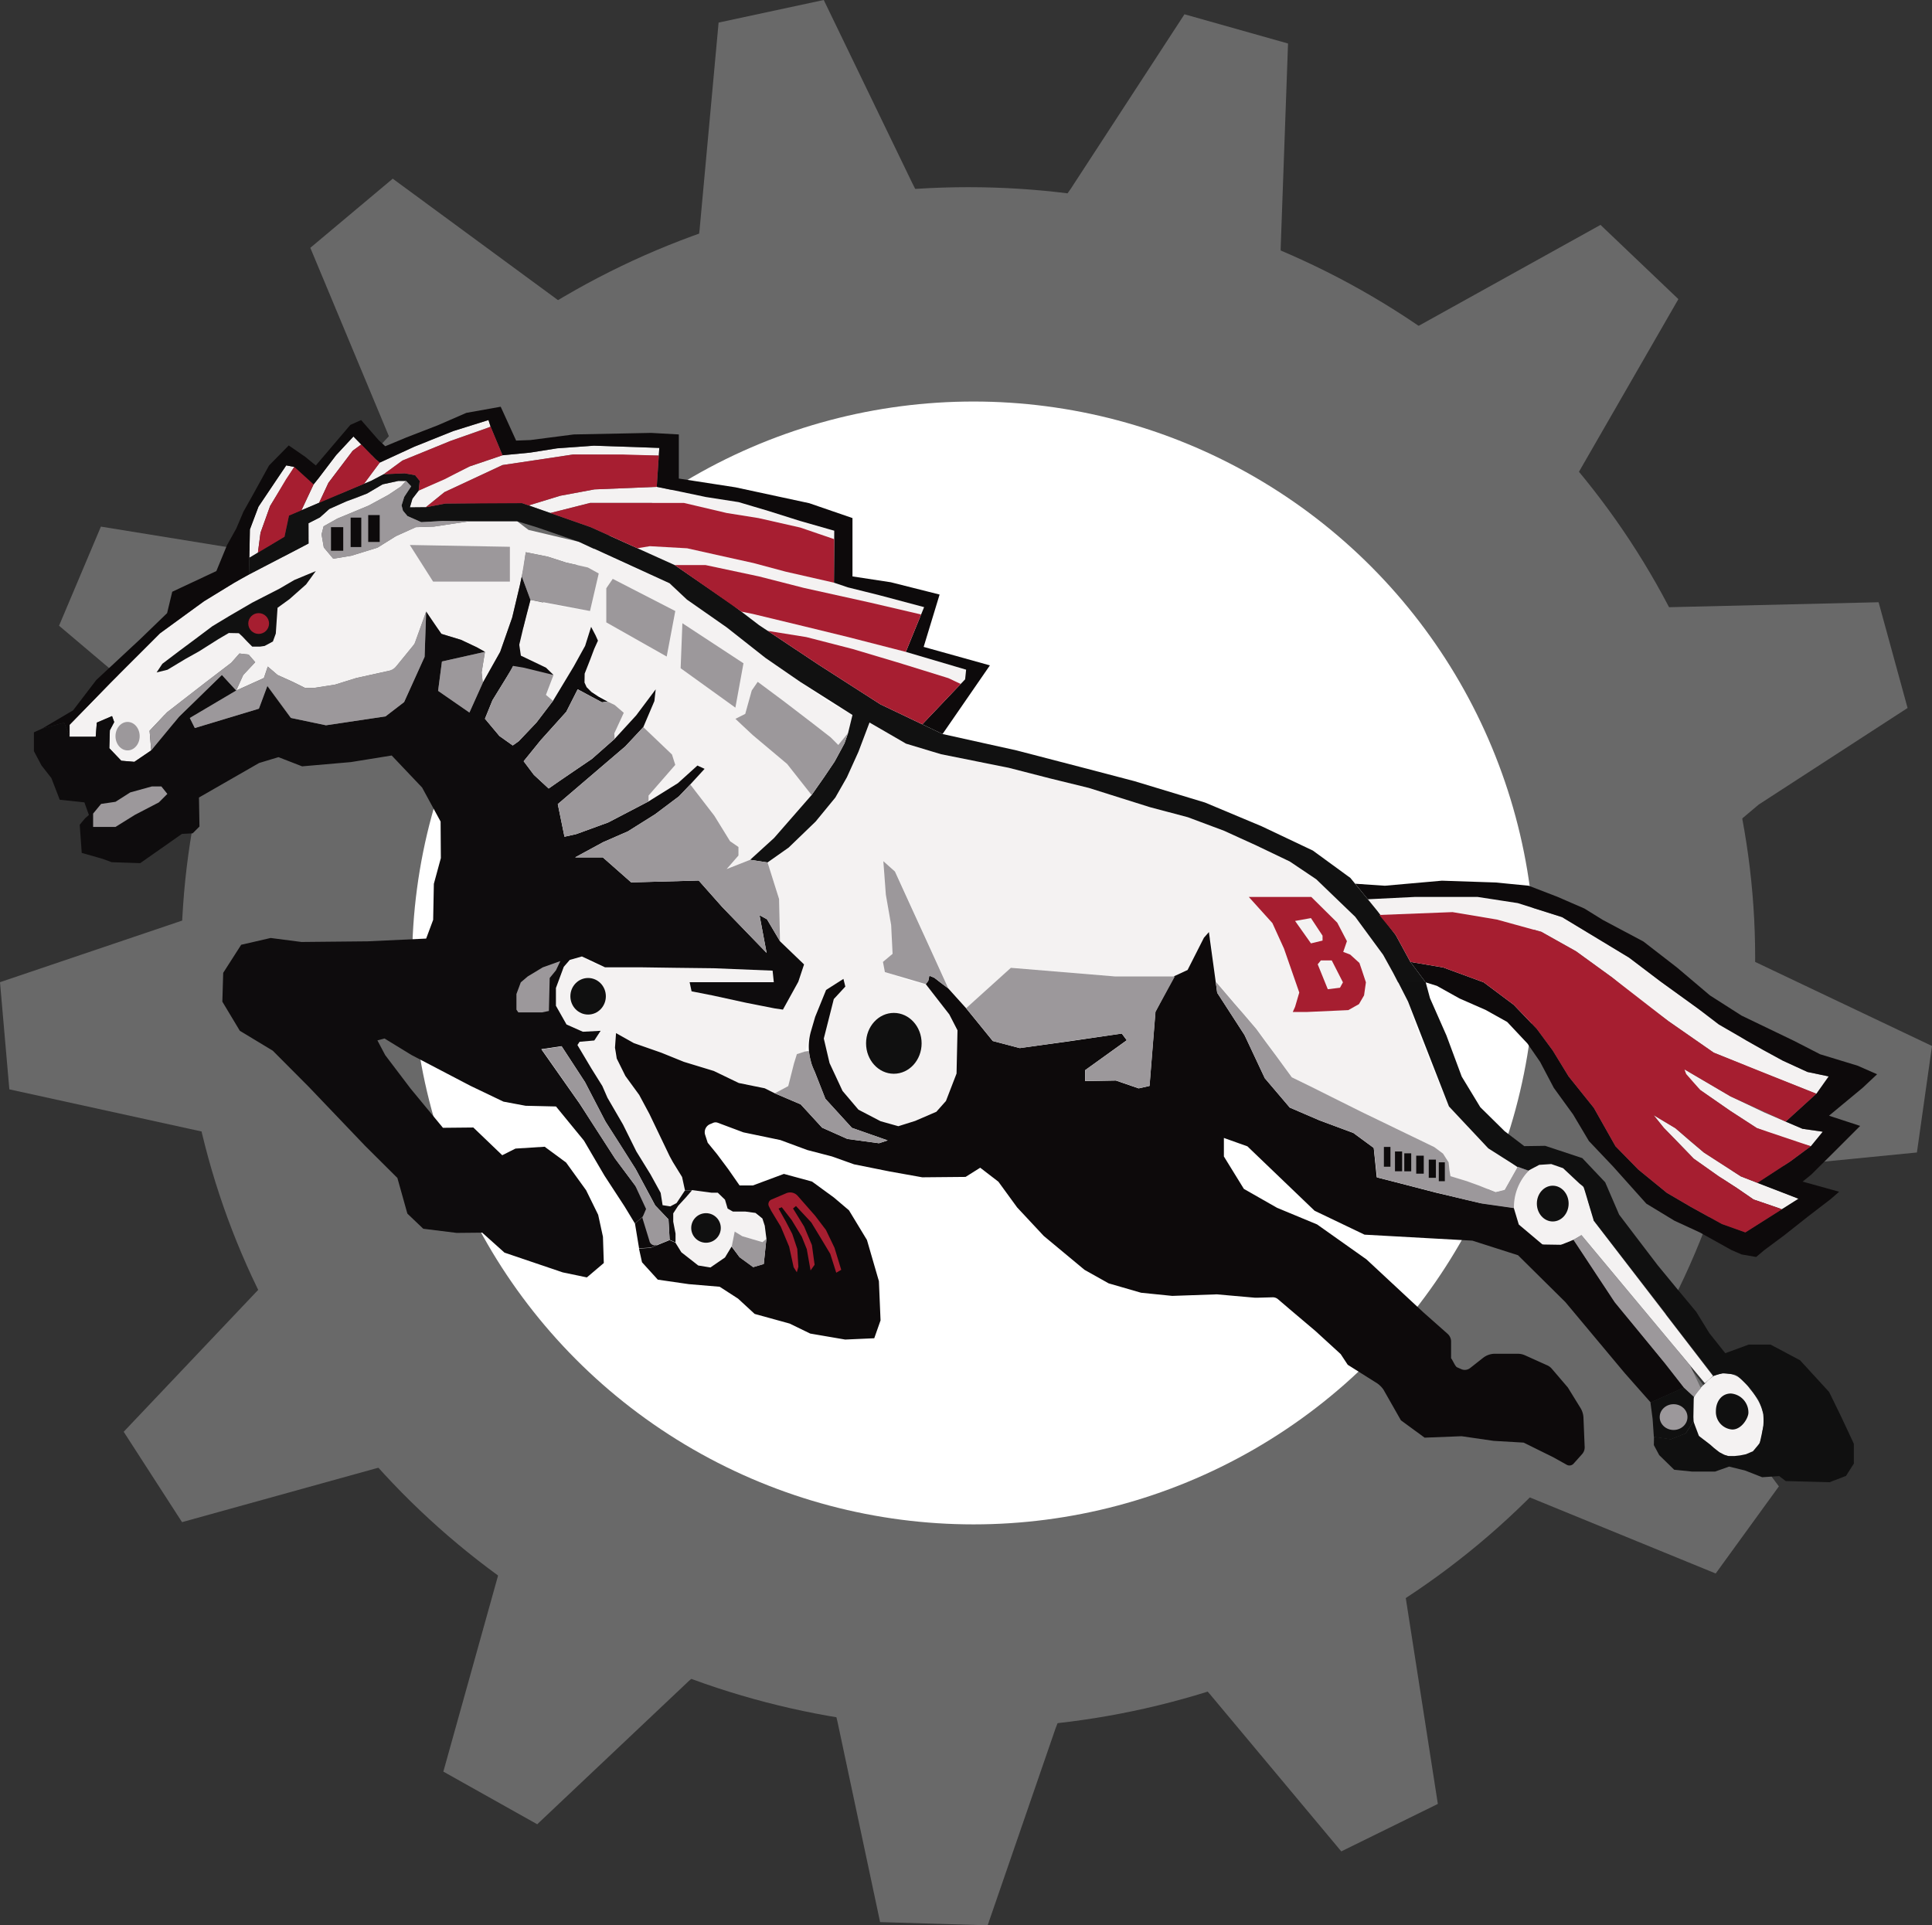<svg id="Layer_1" data-name="Layer 1" xmlns="http://www.w3.org/2000/svg" viewBox="0 0 386.75 385.42"><rect x="0" y="0" width="386.75" height="385.42" fill="#333333" stroke="none"/><defs><style>.cls-1{fill:#696969;}.cls-2{fill:#fff;}.cls-3{fill:#f4f2f2;}.cls-4{fill:#0d0a0b;}.cls-5{fill:#0e0c0d;}.cls-6{fill:#101010;}.cls-7{fill:#111;}.cls-8{fill:#9c989b;}.cls-9{fill:#a61e30;}.cls-10{fill:#a71e31;}</style></defs><g id="Gear"><ellipse class="cls-1" cx="193.82" cy="191.71" rx="157.53" ry="154.24"/><polygon class="cls-1" points="283.93 65.26 320.39 45.02 335.98 59.88 315.56 95.34 312.92 100.17 280.19 69.91 278.55 68 283.93 65.26"/><polygon class="cls-1" points="214.34 37.8 237.11 2.86 257.84 8.71 256.37 49.6 256.29 55.11 213.21 43.66 210.87 42.73 214.34 37.8"/><polygon class="cls-1" points="140.04 46.05 143.85 4.52 164.9 0 182.71 36.84 185.22 41.74 141.78 51.75 139.28 52.03 140.04 46.05"/><polygon class="cls-1" points="78.17 88.09 62.12 49.61 78.62 35.77 111.59 60 116.09 63.17 82.38 92.33 80.29 93.74 78.17 88.09"/><polygon class="cls-1" points="43.66 152.2 11.82 125.26 20.2 105.42 60.59 111.97 66.05 112.73 49.33 154.05 48.12 156.26 43.66 152.2"/><polygon class="cls-1" points="42.61 227 1.87 218.07 0 196.62 38.76 183.51 43.94 181.64 48.48 225.98 48.45 228.5 42.61 227"/><polygon class="cls-1" points="76.62 293.57 36.44 304.71 24.76 286.62 52.91 256.92 56.6 252.84 81.34 289.92 82.49 292.17 76.62 293.57"/><polygon class="cls-1" points="137.85 336.55 107.54 365.19 88.75 354.65 99.75 315.24 101.11 309.9 140.32 331.12 142.38 332.56 137.85 336.55"/><polygon class="cls-1" points="211.3 346 197.71 385.42 176.18 384.78 167.67 344.76 166.41 339.4 210.97 340.04 213.47 340.37 211.3 346"/><polygon class="cls-1" points="281.41 319.91 287.83 361.12 268.5 370.62 242.27 339.23 238.64 335.08 278.34 314.8 280.7 313.92 281.41 319.91"/><polygon class="cls-1" points="331.17 264.12 356.1 297.55 343.45 314.99 305.58 299.49 300.44 297.51 326.06 261.04 327.74 259.16 331.17 264.12"/><polygon class="cls-1" points="349.09 191.49 386.75 209.39 383.73 230.71 343.01 234.72 337.54 235.38 343.13 191.15 343.74 188.71 349.09 191.49"/><polygon class="cls-1" points="333.48 121.57 376.06 120.56 381.86 141.73 352.05 161.07 347.84 164.62 328.31 124.55 327.47 122.17 333.48 121.57"/><circle class="cls-2" cx="194.88" cy="192.77" r="112.39"/></g><g id="Bronco_white" data-name="Bronco white"><polygon class="cls-3" points="341.28 276.9 316.21 246.82 319.02 244.37 342.92 275.45 341.28 276.9"/><path class="cls-3" d="M347.82,275.56a8.69,8.69,0,0,1,2.49,2.49,14.11,14.11,0,0,1,1.65,2.34,8.55,8.55,0,0,1,1,2.76,10.14,10.14,0,0,1-.14,3.25,6.91,6.91,0,0,1-.9,3.1,3.93,3.93,0,0,1-1,1.11,5.54,5.54,0,0,1-2.55.83,6.41,6.41,0,0,1-2,.13,5.81,5.81,0,0,1-2.2-.82,13.65,13.65,0,0,1-1.87-1.52c-1.61-1.35-1.72-1.15-2.21-1.73-.79-.94-.91-2-1.1-3.52-.24-2-.43-3.09.14-4.34a11.07,11.07,0,0,1,2.22-2.7,7.33,7.33,0,0,1,1.64-1.45,5.22,5.22,0,0,1,3.32-.48A5.36,5.36,0,0,1,347.82,275.56Z"/><path class="cls-3" d="M319,244.37c.1-.52-.07-.5-1.09-3.93a13.5,13.5,0,0,0-.9-2.76,9.24,9.24,0,0,0-2.57-2.82,10.37,10.37,0,0,0-2.43-1.61,5.12,5.12,0,0,0-3.53-.64,6.06,6.06,0,0,0-1.86,1.22,9.2,9.2,0,0,0-1.92,1.92,8.44,8.44,0,0,0-1.22,2.57,8.68,8.68,0,0,0,.51,6.86,6.94,6.94,0,0,0,2.18,2.95,6.64,6.64,0,0,0,2.57,1,8.34,8.34,0,0,0,3.72.06,8.73,8.73,0,0,0,2.5-1C316.78,247.19,318.7,246.11,319,244.37Z"/><path class="cls-3" d="M301.22,238.31l2.6-4.62-7.22-5.59-6.54-6.54-3.47-8.28-3-7.51-1.72-5.21L278.51,194l-3-5.29-4.23-5.2-3.66-4-4.14-3.47-5.3-3.56-6.64-3.18-6.55-3-7.22-2.7-7.6-2-6.2-2.05-6-1.83-7.7-1.9-8.37-2.14-6.65-1.35L188.42,151l-7-2.12-4.14-2.4-3.18-1.83-2.26,5.92-2.31,5.1-2.31,4.05-3.95,4.81-5.39,5.2-4.23,3L156,180l.19,8.47,4.82,4.55-1.16,3.5-3.08,5.58-1.64-.24-1.31-.72a4.38,4.38,0,0,0-2.24-.52l-2.18.11-3-.75-3.67-.71-4.23-.83-.38-1.83h16.85l-.25-2.31-11.79-.48-7.7-.1-7-.09h-7l-1.45-.39-1.54-.69-1.63-1.09-2.43.69-1.29,1.37-1.56,4.24v3.56l2.11,3.75,3.28,1.45,3.56-.19,3.08.48,3.56,2,5.49,1.92,4.52,1.83,6,1.83,5,2.41,5.2,1.06,2,1,2.69-1.44,1.16-4.53.58-1.87,1.63-.53,2-6.94,2.21-5.39,3.47-2.21.38,1.54L166.9,200l-1.16,4.05-.86,3.85,1.15,4.91,2.6,5.58,3.18,3.75,4.43,2.31,3.56,1,3.37-1.06,4.24-1.83,1.92-2.12,2.12-5.49.19-8.66L190,203.14l-2.21-3.27-2.5-2.79-4-1.06-4.11-1.46-.38-2,1.92-1.62-.28-5.77-1.06-6.07-.39-5.2,2.22.58,10.68,23.39,3.56,3.95,9-8.09,20.89,1.74h11.93l2.7-1.25,3.27-6.45,1.16.29.77,8.08,8.47,9.92,7,9.62,13.66,6.88L288.84,231l1.13,1.72.17,1.6.2,1.16,3.27,1,2.41.87,3.37,1.35Z"/><polygon class="cls-3" points="363.6 218.95 352.52 214.59 343.05 210.72 334.02 204.44 326.98 199.26 322.77 195.71 315.49 190.43 308.53 186.53 299.65 184.08 290.76 182.59 276.1 183.16 273.81 180.02 283.13 179.56 287.85 179.56 295.82 179.56 303.83 180.79 312.69 183.59 320.3 188.18 326.12 191.71 332.38 196.46 339.66 201.72 349.6 208.29 352.93 210.17 356.87 212.32 361.81 214.59 366.06 215.48 367.18 215.71 366.06 218.06 363.6 218.95"/><polygon class="cls-3" points="152.63 248.66 148.59 247.47 147.07 246.54 146.48 249.51 145.15 251.7 144.23 252.89 142.24 253.68 139.8 253.28 138.14 252.16 136.43 250.64 135.23 248.72 135.23 246.94 134.77 244.56 134.77 242.9 135.76 241.38 137.28 239.73 138.54 238.27 140.26 238.27 142.44 238.79 143.7 238.79 145.15 240.19 145.68 241.98 146.74 242.57 148.26 242.57 149.25 242.57 150.25 242.57 151.24 242.84 151.7 243.43 152.63 243.96 153.09 245.41 153.42 247.99 152.63 248.66"/><path class="cls-3" d="M133.51,241.5h.67a1.5,1.5,0,0,0,1.25-.67l1.7-2.56v-.58a4,4,0,0,0-.57-2l-1.85-3a12.4,12.4,0,0,1-.62-1.13L130,223.07,128,219.21l-2.77-3.8-1.73-3.49a3.62,3.62,0,0,1-.35-2.17l.3-2.15-.09-.77-3.08-.48L119,208.29l-3,.26a.49.49,0,0,0-.45.53l0,.12.07.22a10.8,10.8,0,0,0,1.7,3.15l1,1.3,2.21,3.54,1,2.34,3.11,5.34,2.67,5.4,2.84,4.59,2,3.71.4,2.47Z"/><path class="cls-3" d="M109.81,197.56l1.13-1.82a2.45,2.45,0,0,0,.13-2.29h0l-3.81.33-2.81,1.73a1.22,1.22,0,0,0-.39.58v1.47Z"/><polygon class="cls-3" points="362.49 229.46 357.75 228.18 351.68 225.82 346.36 222.37 340.35 218.2 337.19 215 337.19 214.07 346.41 219.48 353.28 222.75 360.83 225.97 364.87 226.55 364.87 228.05 362.49 229.46"/><polygon class="cls-3" points="64.78 105.36 67.54 103.81 73.8 101.21 77.76 99.06 80.25 97.4 81.29 96.27 79.75 96.27 76.59 96.96 73.49 98.79 71.2 99.71 69.32 100.37 65.92 101.89 64.04 103.57 61.75 104.74 61.75 107.53 61.77 108.8 48.15 115.89 40.85 120.36 32.02 126.79 22.43 136.38 13.93 145.09 13.93 147.49 19.16 147.49 19.38 144.66 22.43 143.35 22.86 144.55 21.99 146.19 21.88 149.78 24.28 152.29 26.9 152.51 30.27 150.22 29.95 146.29 33.44 142.59 41.17 136.59 46.3 132.67 47.93 130.82 49.78 131.04 51.09 132.56 48.69 135.12 47.28 138.23 52.83 135.72 53.6 133.43 55.56 135.12 58.61 136.49 61.01 137.68 63.08 137.68 67.1 137.05 71.36 135.72 78.77 134.09 83.02 128.86 85.31 122.43 86.95 125.04 88.36 126.89 92.29 128.09 95.43 129.57 97.08 130.49 96.41 134.6 96.64 136.7 100.13 130.49 102.53 123.63 104.06 117.19 104.82 113.71 105.25 110.55 109.64 111.43 113.32 112.62 117.68 113.6 119.86 114.8 118.11 122.32 112.67 121.45 106.19 120.08 105.36 123.08 103.95 129.07 104.27 131.25 109.29 133.65 110.81 135.12 109.29 139.1 110.7 140.3 114.84 133.43 117.13 129.29 118.33 125.48 119.23 127.2 119.7 128.25 118.96 129.88 118.15 132.03 117.53 133.6 117.04 134.85 117.01 136.64 117.43 137.56 118.38 138.51 119.91 138.62 120.41 139.41 121.62 140.44 123.04 141.12 124.87 142.69 120.82 148.69 123.04 147.91 127.35 143.21 131.26 137.99 131 140.34 128.78 145.56 134.52 151.04 135.18 153.12 129.83 159.26 129.83 160.43 135.7 156.78 139.61 153.25 141.05 153.91 138.18 157.04 143 163.3 146.14 168.39 147.83 169.56 147.83 171.26 145.47 173.97 150.16 172.12 154.95 167.76 162.47 159.15 162.47 157.41 157.57 152.94 150.7 147.17 148.74 145.2 147.21 143.9 149.18 142.91 150.48 138.23 151.68 136.49 156.8 140.3 162.47 144.64 166.28 147.6 167.81 149.13 169.77 146.73 170.65 143.13 165.96 140.52 160.18 136.49 153.21 131.69 145.47 125.59 137.51 120.03 134.03 116.76 127.6 113.93 121.17 110.98 115.94 108.48 105.8 106.08 103.51 104.34 94.03 104.34 86.84 105.42 83.24 105.53 79.27 107.32 75.57 109.63 70.33 111.25 66.71 111.85 64.82 109.59 64.37 106.98 64.78 105.36"/><polygon class="cls-3" points="356.14 241.87 351.03 240.12 347.67 237.81 344.03 235.46 339.05 231.94 335.35 228.09 333.07 225.78 331.04 223.25 335.38 225.85 338.37 228.45 341.08 230.72 343.93 232.56 348.48 235.49 351.8 236.79 357 238.79 360.04 239.97 356.69 242.09 356.14 241.87"/><polyline class="cls-3" points="135.07 113.12 141.25 113.12 151.92 115.39 160.6 117.61 167.6 119.17 176.83 121.24 184.39 123.01 184.99 121.54 166.94 116.64 158.02 114.61 148.83 112.27 137.55 109.76 130.09 109.34 127.59 109.75 135.07 113.12 141.25 113.12"/><polyline class="cls-3" points="153.68 126.29 161.4 127.53 170.65 129.91 176.62 131.69 180.1 132.73 183 133.62 189.84 135.75 192.32 136.92 193.2 135.99 193.4 134.06 186.74 132.09 181.33 130.5 175.32 128.95 170.65 127.75 165.78 126.56 160.07 125.17 155.94 124.17 153.07 123.48 148.42 122.44 153.68 126.29"/><polyline class="cls-3" points="135.07 113.12 141.25 113.12 154.19 115.97 161.9 117.91 165.77 118.76 171.34 120 178.95 121.77 184.39 123.01 184.99 121.54 177.48 119.54 166.94 116.64 137.55 109.76 130.09 109.34 127.59 109.75 135.07 113.12"/><polyline class="cls-3" points="110.16 102.7 118.13 100.68 136.91 100.68 145.5 102.7 151.83 103.71 158.78 105.28 160.21 105.61 166.99 107.93 167 106.24 159.24 104 147.87 100.52 142.07 99.62 137.92 98.78 131.47 97.46 118.99 97.97 112.16 99.24 105.82 101.18 110.16 102.7"/><polyline class="cls-3" points="85.24 101.54 88.97 98.52 100.59 93.1 114.75 90.98 131.88 91.2 131.98 89.67 118.89 89.22 111.52 89.75 106.11 90.61 100.59 91.14 94.03 93.36 83.81 98.21 82.56 99.84 82.05 101.57 85.24 101.54"/><polyline class="cls-3" points="76.82 94.93 80.55 92.2 90.18 88.27 98.21 85.42 97.78 84.09 90.73 86.3 82.94 89.42 76.02 92.61 72.87 96.85 74.27 96.27 76.82 94.93"/><polyline class="cls-3" points="63.88 100.65 65.75 96.65 70.61 90.23 72.32 88.98 70.75 87.38 67.3 91.09 62.77 96.98 60.34 102.15 63.88 100.65"/><polyline class="cls-3" points="54.07 101.3 58.91 93.47 57.3 93.16 51.74 101.43 50.02 105.99 49.92 111.65 51.63 110.63 52.15 106.66 54.07 101.3"/></g><g id="Bronco_black" data-name="Bronco black"><path class="cls-4" d="M185.82,196.35l-.5.66,4.71,6.06,1.64,3.18-.19,8.66-2.12,5.49-1.92,2.16-4.24,1.83-3.37,1.06-3.56-1-4.43-2.31-3.18-3.75-2.6-5.58-1.15-4.91,2-7.9,2.31-2.5-.38-1.54-3.47,2.21-2.19,5.39-.82,2.81a11.18,11.18,0,0,0,.65,8l.07.14,2.14,5.45,5.31,5.82,7.16,2.51-1.73.57-6.33-.86-5.06-2.26-4.28-4.66-5.2-2.22-2-1-5.2-1.06-5-2.41-6-1.83-4.52-1.83-5.49-1.92-3.56-2-.21,2.92.35,2.17,1.73,3.49,2.77,3.8L130,223l4.07,8.49.62,1.13,1.85,3,.57,2.62h1.41l3.9.52h1.26l1.45,1.4.53,1.79,1.06.59h2.51l2,.27,1.39,1.12.47,1.45.33,2.58-.53,5.06-2.12.63-2.73-2-1.59-2.11-1.32,2.19-2.91,2-2.45-.4-3.37-2.64-1.19-1.92-1.18-.52-3.81,1.56-2.31.13.61,2.75,3.16,3.48,6.21.9,6.18.52,3.68,2.38,3.32,3.06,7,1.93,4.12,2,7,1.2,5.82-.26,1.26-3.58-.33-7.85-2.39-8.24-3.6-5.94-3-2.55-4.4-3.21L156.92,235l-6.21,2.31h-2.66l-2.27-3.26-2.24-3-1.87-2.29-.51-1.57a1.75,1.75,0,0,1,1-2.16l.61-.26a1.27,1.27,0,0,1,.94,0l5.1,1.91,7.4,1.54,5.4,2,4.92,1.28,4.43,1.58,7.12,1.43,6.54,1.17,8.67-.08,2.93-1.84,3.64,2.8,3.75,5.15,5.33,5.71,8.17,6.79,4.82,2.7,6.5,1.88,6.23.63,8.92-.31,7.59.67h.71l2.86-.08a1.62,1.62,0,0,1,1.11.4l2.48,2.12,5,4.23,5.05,4.62,1.41,2.14,5.46,3.44a5.07,5.07,0,0,1,1.68,1.51l3.51,6.17,4.74,3.47,7.4-.29,6.42.93,6,.35,5.93,2.93,2.67,1.49A1.11,1.11,0,0,0,315,293l1.7-1.9a2,2,0,0,0,.52-1.43l-.24-5.85a4.05,4.05,0,0,0-.62-2l-2.51-4.07L310.64,274a2.54,2.54,0,0,0-.93-.69l-4.44-2a3.65,3.65,0,0,0-1.49-.31h-4.51a3.88,3.88,0,0,0-2.42.85l-2.54,2a1.73,1.73,0,0,1-1.8.23l-.88-.39c-.4-.28-.88-1.52-1.15-1.78v-3.35a2.08,2.08,0,0,0-.71-1.56l-4.83-4.28-11.4-10.61-9.89-7-8-3.32L249,238l-4-6.49v-3.71l4.71,1.68,13.44,12.89,10,4.79,21.6,1.2,9.13,2.92,9.48,9.38,11.91,14.25,5.18,5.86,6.67-3-3.78-4.84-10-12.22L315,248.19l-2.5,1-3.72-.06-4.75-4-1-3.33-6.4-.9-9.21-2.16-8.6-2.23-3.22-.82L275,229.8l-4.08-3-6.81-2.53-5.92-2.55-5-5.88-4.06-8.65-5.47-8.45L242,186.59l-1,1.14-3.27,6.45-2.7,1.25-3.74,7.13-1.18,14.83-2.17.49-4.56-1.57-6.16.11v-2.18l8.34-6-1-1.34-10.69,1.57-9.74,1.34-5.4-1.42-5.35-6.58-3.56-3.95-1.63-1.22-1.15-.9-1-.42Z"/><polygon class="cls-5" points="139.61 153.25 135.7 156.78 129.83 160.43 121.76 164.64 115.34 166.98 113 167.5 111.66 160.97 125.18 149.41 128.78 145.56 131 140.34 131.26 137.99 127.35 143.21 123.04 147.91 118.48 151.93 112.11 156.26 109.83 157.85 106.88 155.12 104.83 152.39 108.24 148.18 113.36 142.49 115.64 137.99 120.51 140.6 121.62 140.44 119.8 139.45 118.38 138.51 117.43 137.56 117.01 136.64 117.04 134.85 118.15 132.03 118.96 129.88 119.7 128.25 119.23 127.2 118.33 125.48 117.13 129.29 114.84 133.43 110.7 140.3 107.39 144.64 103.85 148.37 102.64 149.23 99.97 147.33 97.08 143.88 98.59 140.17 102.26 134.21 102.73 133.31 104.28 134.77 110.81 135.12 109.29 133.65 104.27 131.25 103.95 129.07 104.8 125.48 106.19 120.08 104.45 115.39 104.06 117.19 102.53 123.63 100.13 130.49 96.64 136.7 93.97 142.64 87.7 138.3 88.47 132.42 97.08 130.49 95.43 129.57 92.29 128.09 88.36 126.89 85.31 122.43 84.99 131.49 80.89 140.55 77.17 143.41 65.25 145.19 58.2 143.72 53.48 137.3 51.78 141.87 39 145.74 38 143.72 47.28 138.23 44.42 135.12 35.83 143.49 30.27 150.22 26.9 152.51 24.28 152.29 21.88 149.78 21.99 146.19 22.86 144.55 22.43 143.35 19.38 144.66 19.16 147.49 13.93 147.49 12.85 144.67 8.46 145.84 6.79 146.6 6.79 150.37 8.3 153.22 10.29 155.77 11.96 160.1 16.89 160.62 17.8 163.15 17.04 163.8 15.96 165.1 16.36 170.74 20.45 171.9 22.37 172.6 28.07 172.79 36.41 166.94 38.57 166.82 39.93 165.46 39.83 159.65 51.87 152.74 55.74 151.57 60.48 153.41 70.24 152.56 78.41 151.24 84.5 157.66 88.2 164.46 88.25 171.78 86.85 176.93 86.71 184.14 85.31 187.89 73.61 188.44 60.35 188.57 54.18 187.77 48.28 189.13 44.68 194.75 44.51 200.52 48.01 206.35 54.6 210.33 61.83 217.59 73.05 229.34 79.55 235.81 81.55 242.95 84.73 245.98 91.42 246.81 96.53 246.76 100.99 250.76 106.15 252.51 112.64 254.71 117.48 255.72 120.87 252.84 120.7 247.58 119.74 243.18 117.33 238.27 113.32 232.72 109.03 229.56 103.19 229.93 100.54 231.26 94.75 225.71 88.67 225.77 82.2 217.93 77.11 211.22 75.55 208.27 76.97 207.89 82.36 211.19 94.14 217.35 100.78 220.53 105.22 221.36 111.3 221.5 116.9 228.34 121 235.34 125.02 241.5 127.11 244.94 130.57 241.9 123.11 231.9 116.05 220.96 108.36 210.03 112.42 209.43 117.1 216.61 121.2 224.51 127.24 234.01 131.16 241.31 133.82 244.1 134.05 248.2 135.23 248.72 135.23 246.94 134.77 244.56 134.77 242.9 135.76 241.38 137.28 239.73 138.54 238.27 137.14 238.27 135.44 240.83 134.18 241.5 132.64 241.26 132.25 238.79 130.21 235.08 127.38 230.49 124.7 225.09 121.6 219.75 120.58 217.41 118.37 213.87 115.59 209.2 116.02 208.55 118.97 208.29 120.24 206.35 116.68 206.54 113.41 205.09 111.29 201.34 111.29 197.78 112.86 193.54 114.06 192.16 116.49 191.47 121.11 193.64 128.14 193.64 135.16 193.74 142.87 193.83 154.66 194.31 154.9 196.62 153.45 196.62 142.2 196.62 138.05 196.62 138.44 198.45 142.67 199.28 149.36 200.74 155.09 201.87 156.73 202.11 157.11 201.42 159.81 196.53 160.96 193.06 156.15 188.44 153.54 184.03 152.04 183.21 153.46 190.76 144.57 181.57 139.87 176.27 126.35 176.64 120.67 171.63 115.14 171.63 120.74 168.59 125.69 166.43 131.12 163.02 135.91 159.42 138.18 157.04 141.05 153.91 139.61 153.25"/><path class="cls-5" d="M331.07,287.65"/><path class="cls-6" d="M331.07,289.29l1.07,2,3,2.93,3.59.37h4.59l2.81-1,3.19.78,3.44,1.35,3.41-.23,1.3,1,8.77.23,3.29-1.26L371.1,293v-4l-2.53-5.4-2.41-4.94-5.82-6.35-5.9-3.14h-4.39l-4.68,1.72-3.18-4-2.64-4.29L335.72,258l-3.9-4.74-4.18-5.48-3.52-4.63-2.79-6.47-4.58-4.84-7.43-2.46-4.19.06-3.94-3-4.86-4.79-3.72-6.13-3.06-8.23-3.29-7.46-.88-3.26h-5.52l2,3.92,8.19,21,7.88,8.4,5.88,3.73,2.17.7,2.15-1.13,2.4-.16,2.36.82,3.3,3.09.83.67,2,6.69,24,31.11,1.79-.51,2.56.25.55.33,2.49,2.49,1.65,2.34.58,1.46.39,1.3v2.32l-.75,3.49-1.37,1.64-1.41.6-1.14.23-1.14.13H346l-.83-.25-1-.53-1.08-.85-.73-.65-1.5-1.15-.77-.6L339,284.56l-1.54,2.36-3,1.19-3.36-.5Z"/><path class="cls-6" d="M350,282.8c0,1-1.31,3.37-3.22,3.37a3.53,3.53,0,0,1-3.29-3.69c0-1.91,1.14-3.52,3-3.52A3.81,3.81,0,0,1,350,282.8Z"/><ellipse class="cls-6" cx="310.83" cy="240.94" rx="3.18" ry="3.58"/><ellipse class="cls-6" cx="178.93" cy="208.86" rx="5.56" ry="6.09"/><circle class="cls-6" cx="141.33" cy="245.82" r="2.96"/><ellipse class="cls-6" cx="117.73" cy="199.44" rx="3.55" ry="3.66"/><polygon class="cls-6" points="330.82 284.03 330.39 280.75 337.06 277.75 339.06 279.6 338.97 284.6 337.44 286.96 334.43 288.15 331.07 287.65 330.82 284.03"/><polygon class="cls-4" points="277.23 177.31 288.64 176.3 299.39 176.66 306.02 177.31 311.85 179.56 317.18 181.88 320.86 184.16 328.97 188.47 335.69 193.67 342.29 199.26 348.63 203.31 359.16 208.38 364.36 211.05 371.84 213.33 375.76 215.05 372.86 217.77 366.13 223.35 372.37 225.39 367.18 230.58 362.58 235.14 360.85 236.54 368.16 238.57 366.47 240.04 361.95 243.51 357.13 247.32 353.2 250.24 351.55 251.63 348.63 251.12 346.6 250.24 340.26 246.71 335.19 244.37 329.56 240.95 322.89 233.5 318.07 228.42 314.9 223.09 311.04 217.77 308.3 212.57 305.76 208.89 301.71 204.58 297.39 202.17 292.19 199.89 287.63 197.35 285.38 196.65 282.33 192.56 288.9 193.67 297.01 196.65 303.03 201.15 307.64 205.97 310.83 210.29 314.01 215.49 319.05 221.77 323.39 229.46 327.96 234.13 333.67 238.79 338.49 241.61 344.7 245.04 349.39 246.71 360.04 239.97 357 238.79 351.8 236.79 358.4 232.49 362.49 229.46 364.87 226.55 360.83 225.97 357.46 224.53 363.6 218.95 366.06 215.48 361.81 214.59 356.87 212.32 352.93 210.17 349.6 208.29 344.07 205.09 339.66 201.72 332.38 196.46 326.12 191.71 312.69 183.59 303.83 180.79 295.82 179.56 287.85 179.56 283.13 179.56 273.81 180.02 276.1 183.16 274.02 180.28 271.28 176.91 277.23 177.31"/><polygon class="cls-7" points="81 94.75 83.1 95.12 84.02 96.27 83.81 98.21 82.56 99.84 82.05 101.57 85.24 101.54 89.15 100.8 96.58 100.72 104.52 100.72 118.27 105.54 135.07 113.12 146.5 120.98 151.94 125.13 163.88 133.07 176.24 141 188.68 146.94 203.48 150.22 216.42 153.58 227.07 156.37 241.23 160.66 252.54 165.4 262.81 170.27 270.32 175.75 275.69 182.32 279.4 187.18 282.33 192.56 285.38 196.65 279.86 196.65 278.9 194.79 276.88 191.14 271.29 183.53 263.49 176.02 258.19 172.46 251.55 169.28 245.01 166.3 237.79 163.6 230.18 161.58 217.96 157.73 210.25 155.84 201.88 153.69 188.4 150.99 181.37 148.87 177.23 146.47 174.06 144.64 171.84 150.51 169.53 155.61 167.22 159.66 163.27 164.47 157.88 169.67 153.65 172.65 150.16 172.12 154.95 167.76 162.47 159.15 164.97 155.58 167.08 152.45 169.05 148.81 169.77 146.73 170.65 143.13 160.18 136.49 153.21 131.69 145.47 125.59 137.51 120.03 134.03 116.76 115.94 108.48 107.53 105.58 103.51 104.34 94.03 104.34 88.55 104.29 84.33 104.53 81.57 103.31 80.67 102.24 80.39 101.17 80.92 99.47 82.31 97.35 81.29 96.27 79.75 96.27 76.59 96.96 73.49 98.79 69.32 100.37 65.92 101.89 64.04 103.57 61.75 104.74 61.77 108.8 57.98 110.78 52.66 113.54 49.82 115.02 49.92 111.65 56.95 107.45 57.85 103.21 63.22 100.93 70.97 97.63 74.27 96.27 76.82 94.93 81 94.75"/><polygon class="cls-4" points="127.11 244.94 127.93 249.89 130.24 249.76 131.47 249.31 129.2 243.11 127.11 244.94"/><polygon class="cls-7" points="55.21 126.83 55.56 121.67 57.95 119.94 61.27 117 63.22 114.32 61.29 115.12 58.91 116.11 55.97 117.83 50.49 120.64 45.89 123.32 42.51 125.36 38.94 128.04 35.94 130.27 32.5 132.88 31.35 134.61 33.52 134.08 37.09 131.93 39.88 130.37 43.72 127.94 45.8 126.72 47.81 126.76 48.51 127.4 49.47 128.42 50.49 129.44 52.08 129.44 52.97 129.31 54.63 128.42 55.21 126.83"/><polygon class="cls-4" points="8.46 145.84 14.64 142.19 19.27 136.13 28.1 127.91 33.45 122.74 34.48 118.46 43.31 114.32 45.45 109.12 47.29 105.82 48.74 102.41 50.45 99.37 53.86 93.18 57.8 89.17 61.09 91.44 63.22 93.18 70.13 85.06 72.29 84.09 75.78 88.09 77.12 89.33 81.33 87.58 87.7 85.11 93.35 82.65 100.23 81.42 103.32 88.2 106.19 88.09 114.85 86.97 130.34 86.66 135.89 86.97 135.89 95.8 147.21 97.55 161.99 100.73 170.65 103.71 170.65 115.39 178.33 116.56 188.09 119.02 184.9 129.5 198.16 133.2 188.68 146.94 184.63 145 193.2 135.99 193.4 134.06 181.33 130.5 184.99 121.54 175.75 119.08 169.72 117.58 166.94 116.64 167 106.24 160.17 104.29 153.79 102.28 147.87 100.52 141.33 99.5 136.09 98.4 131.47 97.46 131.98 89.67 127.31 89.5 118.89 89.22 111.52 89.75 106.11 90.61 100.59 91.14 98.21 85.42 97.78 84.09 90.73 86.3 82.94 89.42 76.02 92.61 75.2 91.94 70.75 87.38 67.3 91.09 63.81 95.7 62.77 96.98 58.91 93.47 57.3 93.16 55.2 96.27 51.74 101.43 50.02 105.99 49.93 111.14 49.82 115.02 46.73 116.76 42.79 119.17 40.85 120.36 39.25 121.52 37.12 123.07 34.72 124.82 32.02 126.79 28.92 129.89 25.38 133.42 22.01 136.8 18.39 140.52 13.93 145.09 13.93 147.49 12.85 144.67 8.46 145.84"/></g><g id="Bronco_Grey" data-name="Bronco Grey"><ellipse class="cls-8" cx="335.02" cy="283.68" rx="2.78" ry="2.58"/><polygon class="cls-8" points="339.06 279.6 340.47 277.88 338.34 273.37 336.05 270.62 332.83 266.76 330.77 264.29 328.6 261.69 326.43 259.09 323.87 256.02 321.65 253.35 319.71 251.03 317.81 248.75 316.57 247.26 314.98 248.19 316.85 251.02 318.1 252.92 319.66 255.29 321.37 257.87 322.91 260.21 323.23 260.69 324.68 262.46 325.92 263.96 328.35 266.91 333.28 272.91 337.06 277.75 339.06 279.6"/><ellipse class="cls-8" cx="25.54" cy="147.37" rx="2.42" ry="2.85"/><polygon class="cls-8" points="152.9 253.05 153.42 247.99 152.63 248.66 148.59 247.47 147.07 246.54 146.48 249.51 148.04 251.7 150.78 253.68 152.9 253.05"/><path class="cls-8" d="M131.56,249.22l2.49-1-.23-4.1-2.66-2.79-1.36-2.52L127.23,234,124,228.86l-2.77-4.3-1.74-3.34-2.36-4.56-2.93-4.48-1.76-2.7-4,.59,1.59,2.26,2.68,3.82,1.54,2.2,2.09,3L118,224l2.73,4.23,2.42,3.75,1.71,2.29,2.29,3.07,2.18,4.68-.75,1.75L130,248.4a1.12,1.12,0,0,0,1.31.89A.88.88,0,0,0,131.56,249.22Z"/><path class="cls-8" d="M306,234.39a10.47,10.47,0,0,0-2.94,7.46l-5-.71-1.35-.19-3.37-.79-4.06-1-3.05-.75-3.21-.83-2.9-.76-3.11-.79-1.33-.34L275,229.8l-4.08-3-6.81-2.53-5.92-2.55-5-5.88-4.06-8.65-5.47-8.45-.29-2.24,3.77,4.42,1.74,2,2.62,3.07,1.86,2.55,2.23,3,1.7,2.33,1.31,1.79,4.08,2,4,2,3.15,1.57,2.76,1.38,3.69,1.78,3.32,1.61,3.19,1.54,4.34,2.1,1.74,1.3,1.12,1.75.17,1.6.2,1.16,3.27,1,2.41.87,3.37,1.35,1.82-.48,2.6-4.62Z"/><polygon class="cls-8" points="153.46 190.76 152.04 183.21 153.54 184.03 156.15 188.44 155.96 179.97 153.65 172.65 150.16 172.12 145.47 173.97 147.83 171.26 147.83 169.56 146.14 168.39 143 163.3 138.18 157.04 135.91 159.42 131.12 163.02 125.69 166.43 120.74 168.59 115.14 171.63 120.67 171.63 126.35 176.64 139.87 176.27 144.57 181.57 153.46 190.76"/><polygon class="cls-8" points="177.69 228.29 175.96 228.86 169.63 228 164.57 225.74 160.29 221.08 155.09 218.86 157.79 217.42 158.94 212.89 159.52 211.02 161.16 210.49 161.94 210.39 162.05 211.3 162.49 213.07 163.01 214.37 163.08 214.51 165.23 219.96 167.77 222.75 170.53 225.78 174.5 227.17 177.69 228.29"/><polygon class="cls-8" points="230.13 217.37 227.97 217.86 223.4 216.29 217.24 216.4 217.24 214.22 225.58 208.25 224.58 206.91 204.15 209.82 198.76 208.4 193.41 201.82 202.36 193.74 223.25 195.47 235.19 195.47 231.32 202.54 230.13 217.37"/><polygon class="cls-8" points="186.05 195.33 187.06 195.75 189.84 197.88 187.42 192.56 185.4 188.13 182.55 181.91 180.14 176.63 179.16 174.48 176.83 172.4 177.33 179.1 178.39 185.17 178.68 190.94 176.75 192.56 177.14 194.6 185.32 197.01 185.82 196.35 186.05 195.33"/><polygon class="cls-8" points="162.47 159.15 164.97 155.58 167.08 152.45 169.05 148.81 169.77 146.73 167.81 149.13 166.28 147.6 162.47 144.64 156.8 140.3 151.68 136.49 150.48 138.23 149.18 142.91 147.21 143.9 150.7 147.17 157.57 152.94 162.47 159.15"/><polygon class="cls-8" points="129.83 160.43 129.83 159.26 135.18 153.12 134.52 151.04 128.78 145.56 125.18 149.41 120.09 153.76 115.81 157.42 111.66 160.97 113 167.5 115.34 166.98 121.76 164.64 129.83 160.43"/><polygon class="cls-8" points="109.83 157.85 114.66 154.52 118.48 151.93 123.04 147.91 122.97 146.81 124.87 142.69 123.04 141.12 121.62 140.44 120.51 140.6 115.64 137.99 113.36 142.49 108.24 148.18 104.83 152.39 106.88 155.12 109.83 157.85"/><polygon class="cls-8" points="102.64 149.23 103.85 148.37 107.39 144.64 110.7 140.3 109.29 139.1 110.81 135.12 104.83 133.66 102.73 133.31 101.22 135.9 99.93 137.99 98.59 140.17 97.08 143.88 99.97 147.33 102.64 149.23"/><polygon class="cls-8" points="93.97 142.64 96.64 136.7 96.41 134.6 97.08 130.49 88.47 132.42 87.7 138.3 93.97 142.64"/><path class="cls-8" d="M85.31,122.43,85,131.49l-4.1,9.06-3.72,2.86-11.92,1.78-7-1.47-4.72-6.42-1.7,4.57L39,145.74l-1-2,9.28-5.49,5.56-2.51.76-2.29,2,1.69,3,1.37L61,137.7H63l4.06-.65,4.22-1.31,6.39-1.41a3,3,0,0,0,1.68-1l3.28-4a2.75,2.75,0,0,0,.48-.85Z"/><polygon class="cls-8" points="48.69 135.12 47.28 138.23 44.42 135.12 41.13 138.32 39.16 140.25 36.71 142.63 35.83 143.49 33.56 146.24 30.27 150.22 29.95 146.29 33.44 142.59 36.86 139.93 38.67 138.53 41.42 136.41 43.71 134.65 46.3 132.67 47.93 130.82 49.78 131.04 51.09 132.56 48.69 135.12"/><polygon class="cls-8" points="18.64 165.54 23.12 165.54 27.01 163.12 31.8 160.63 33.5 158.93 32.3 157.43 30.41 157.43 26.07 158.63 23.12 160.51 20.24 160.93 18.64 162.87 18.64 165.54"/><polygon class="cls-8" points="70.33 111.25 66.71 111.85 64.82 109.59 64.37 106.98 64.78 105.36 67.54 103.81 73.8 101.21 77.76 99.06 80.25 97.4 81.29 96.27 82.31 97.35 80.92 99.47 80.39 101.17 80.67 102.24 81.57 103.31 84.33 104.53 88.55 104.29 94.03 104.34 86.84 105.42 83.24 105.53 79.27 107.32 75.57 109.63 70.33 111.25"/><polygon class="cls-8" points="105.25 110.55 109.64 111.43 113.32 112.62 117.68 113.6 119.86 114.8 118.11 122.32 106.19 120.08 104.45 115.39 105.25 110.55"/><polygon class="cls-8" points="133.46 131.43 135.18 122.32 122.66 115.88 121.37 117.76 121.37 124.59 133.46 131.43"/><polygon class="cls-8" points="136.25 133.77 147.21 141.66 148.83 132.78 136.6 124.76 136.25 133.77"/><polygon class="cls-8" points="102.07 116.43 102.07 109.46 82.04 109.1 86.7 116.43 102.07 116.43"/><polygon class="cls-8" points="109.88 202.38 110.04 195.78 111.29 194.25 112.17 192.39 108.65 193.65 105.64 195.47 104.25 196.65 103.38 198.99 103.38 202.12 103.76 202.67 108.49 202.67 109.88 202.38"/></g><g id="black_again" data-name="black again"><rect class="cls-4" x="277.03" y="229.6" width="1.31" height="3.96"/><rect class="cls-4" x="279.25" y="230.51" width="1.43" height="3.96"/><rect class="cls-4" x="283.5" y="231.35" width="1.51" height="3.6"/><rect class="cls-4" x="286.01" y="232.14" width="1.43" height="3.64"/><rect class="cls-4" x="288.02" y="232.68" width="1.21" height="3.78"/><rect class="cls-4" x="281.11" y="230.88" width="1.39" height="3.6"/><rect class="cls-4" x="66.26" y="105.53" width="2.45" height="4.72"/><rect class="cls-4" x="70.19" y="103.62" width="2.13" height="5.89"/><rect class="cls-4" x="73.71" y="103.11" width="2.3" height="5.38"/></g><g id="Brophy_Red" data-name="Brophy Red"><polyline class="cls-9" points="279.4 187.18 276.1 183.16 290.76 182.59 299.65 184.08 308.53 186.53 315.49 190.43 322.77 195.71 334.02 204.44 343.05 210.72 363.6 218.95 357.46 224.53 346.41 219.48 337.19 214.07 337.54 215 340.35 218.2 346.36 222.37 351.68 225.82 362.49 229.46 358.4 232.49 351.8 236.79 348.48 235.49 341.08 230.72 335.38 225.85 331.04 223.25 333.07 225.78 339.05 231.94 344.03 235.46 347.67 237.81 351.03 240.12 356.14 241.87 356.69 242.09 349.39 246.71 344.7 245.04 338.49 241.61 333.67 238.79 327.96 234.13 323.39 229.46 319.05 221.77 314.01 215.49 310.83 210.29 307.64 205.97 303.03 201.15 297.01 196.65 288.9 193.67 282.33 192.56 279.4 187.18"/><path class="cls-9" d="M158.87,253.68l-.9-4.12-1.67-4-1.94-3.2-.44-.88a1,1,0,0,1,.47-1.33h0l3-1.28a2,2,0,0,1,2.28.51l3.51,4,2.16,2.84,1.71,3.56,1.35,4.42-1,.58L166.2,251l-1.8-3-2-3.29-3.06-3.28-.59.49,2.22,3.61,1.56,3.71.54,3.95-.81,1.13-.76-4.27-1-2.49-2-3.29-2-2.6-.65.26,1.49,2.66,1.26,2.43,1,3,.22,3.57-.31,1.1Z"/><circle class="cls-9" cx="51.78" cy="124.82" r="2.08"/><polygon class="cls-9" points="51.63 110.63 52.15 106.66 54.07 101.3 57.26 95.94 58.91 93.47 62.77 96.98 60.34 102.15 57.85 103.21 56.95 107.45 51.63 110.63"/><polygon class="cls-9" points="63.88 100.65 65.75 96.65 70.61 90.23 72.32 88.98 75.2 91.94 76.02 92.61 72.87 96.85 63.88 100.65"/><polygon class="cls-9" points="76.82 94.93 80.55 92.2 90.18 88.27 97.31 85.78 98.21 85.42 100.59 91.14 94.03 93.36 88.96 95.96 83.81 98.21 84.02 96.27 83.1 95.12 81 94.75 76.82 94.93"/><polygon class="cls-10" points="85.24 101.54 88.97 98.52 100.59 93.1 107.57 92.06 114.75 90.98 124.53 90.98 131.88 91.2 131.47 97.46 118.99 97.97 112.16 99.24 105.82 101.18 104.52 100.72 89.15 100.8 85.24 101.54"/><polygon class="cls-10" points="110.16 102.7 118.13 100.68 130.09 100.68 136.91 100.68 145.5 102.7 151.83 103.71 160.21 105.61 166.99 107.93 166.94 116.64 157.32 114.45 150.85 112.72 144.8 111.38 137.55 109.76 130.09 109.34 127.59 109.75 118.27 105.54 110.16 102.7"/><polygon class="cls-10" points="135.07 113.12 141.25 113.12 151.92 115.39 160.96 117.7 174.23 120.64 184.39 123.01 181.33 130.5 169.77 127.53 160.96 125.38 150.68 122.9 148.42 122.44 135.07 113.12"/><polygon class="cls-10" points="153.68 126.29 161.4 127.53 170.65 129.91 180.1 132.73 189.84 135.75 192.32 136.92 184.63 145 176.24 141 167.9 135.65 163.68 132.94 153.68 126.29"/><polygon class="cls-9" points="259.25 201.56 260.09 198.69 257.03 189.89 254.71 184.79 249.99 179.56 262.5 179.56 267.69 184.7 269.63 188.41 268.89 190.56 270.28 191.09 272.13 192.77 272.6 194.15 273.43 196.65 273.06 199.26 272.04 201.01 269.91 202.21 261.71 202.58 258.79 202.58 259.25 201.56"/></g><g id="Layer_10" data-name="Layer 10"><polygon class="cls-3" points="263.78 193.04 265.8 198.03 268.24 197.73 268.83 196.65 266.59 192.26 264.41 192.26 263.78 193.04"/><polygon class="cls-3" points="262.43 188.85 259.25 184.36 262.43 183.79 264.75 187.31 264.75 188.29 262.43 188.85"/></g></svg>